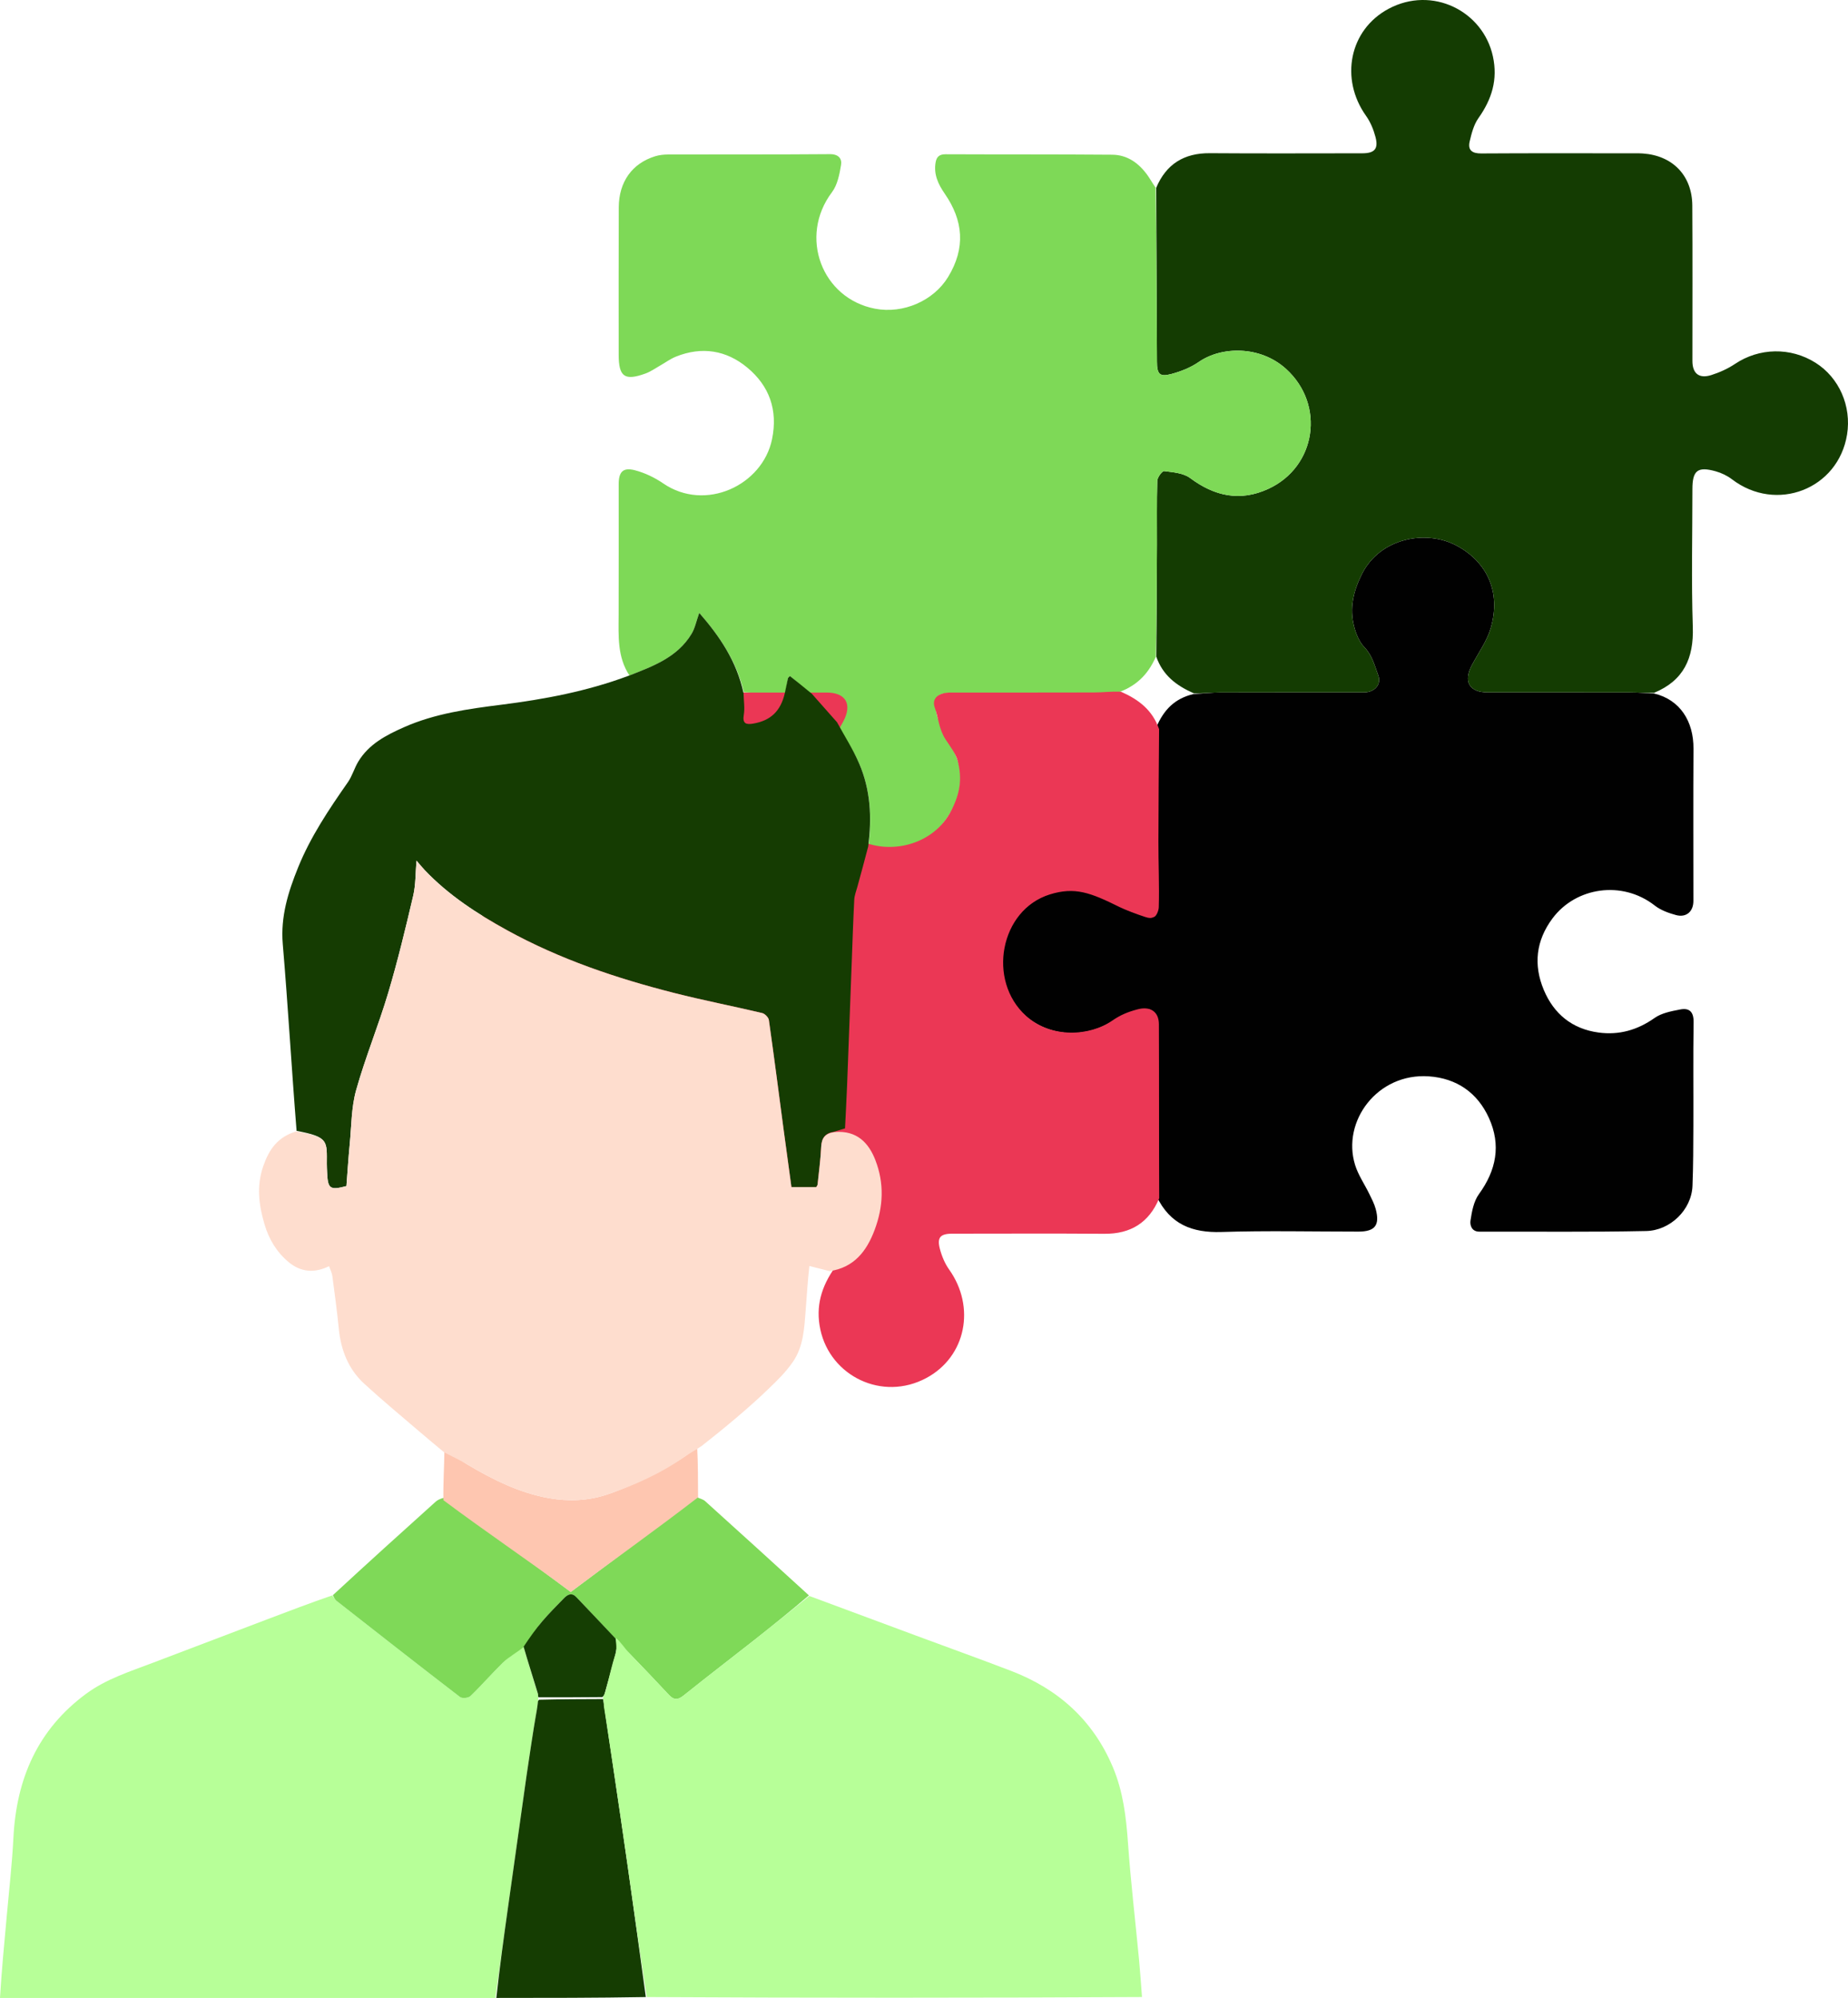 <svg xmlns="http://www.w3.org/2000/svg" xmlns:bx="https://boxy-svg.com" viewBox="8.47 2.83 897.34 970.17">
    <defs>
      <linearGradient id="color-0" gradientUnits="userSpaceOnUse" gradientTransform="matrix(1, 0, 0, 1, -105.048, 157.813)" bx:pinned="true">
        <stop style="stop-color: rgb(235, 55, 85)"/>
      </linearGradient>
    </defs>
    <path fill="#010101" opacity="1" stroke="none" d="M 811.658 339.584 C 824.263 342.601 830.861 353.072 830.779 366.374 C 830.627 391.037 830.744 415.701 830.736 440.365 C 830.734 445.474 827.272 448.526 822.283 447.17 C 818.684 446.193 814.878 444.821 811.995 442.564 C 796.161 430.163 773.665 433.599 762.337 448.771 C 754.249 459.602 753.006 471.39 758.102 483.546 C 762.98 495.186 771.897 502.495 784.696 504.214 C 794.666 505.553 803.569 503.017 811.907 497.132 C 815.335 494.711 820.069 493.844 824.353 493.013 C 828.795 492.151 830.913 494.191 830.837 499.188 C 830.582 515.849 830.786 532.516 830.723 549.181 C 830.687 559.006 830.684 568.84 830.298 578.655 C 829.837 590.369 819.453 600.349 807.823 600.6 C 780.839 601.182 753.835 600.822 726.839 600.909 C 722.973 600.922 722.182 597.644 722.496 595.555 C 723.162 591.138 724.055 586.195 726.578 582.719 C 735.027 571.078 737.429 558.889 731.46 545.713 C 725.855 533.343 715.697 526.434 702.317 525.493 C 677.238 523.731 659.912 547.391 666.461 568.51 C 667.993 573.449 671.093 577.895 673.381 582.611 C 674.538 584.995 675.809 587.393 676.483 589.929 C 678.581 597.821 676.13 600.886 668.053 600.886 C 645.889 600.886 623.708 600.374 601.566 601.071 C 587.411 601.517 576.615 597.43 570.045 583.659 C 569.681 578.931 569 574.966 568.983 570.997 C 568.881 546.842 568.815 522.684 569.031 498.53 C 569.071 493.992 567.308 492.028 563.296 493.02 C 558.575 494.187 553.519 495.437 549.584 498.095 C 533.961 508.65 512.873 505.873 501.855 491.251 C 490.139 475.701 492.897 454.125 508.118 442.26 C 519.849 433.115 536.35 432.824 548.688 440.912 C 552.998 443.737 558.043 445.743 563.029 447.134 C 566.672 448.15 569.068 446.312 569.02 441.646 C 568.812 421.657 568.858 401.664 568.974 381.674 C 569.022 373.373 569.567 364.626 569.936 355.989 C 573.529 347.593 578.79 341.989 588.103 339.824 C 592.675 339.618 596.798 339.095 600.922 339.081 C 624.225 339 647.529 339.056 670.833 339.031 C 675.913 339.026 679.328 335.205 677.738 330.872 C 675.979 326.076 674.8 321.078 670.924 317.056 C 668.45 314.49 666.904 310.606 665.989 307.044 C 663.71 298.174 665.558 290.049 669.737 281.668 C 678.634 263.829 701.128 259.912 715.794 267.798 C 730.471 275.689 737.473 290.184 732.316 307.881 C 730.479 314.186 726.35 319.832 723.209 325.747 C 718.914 333.833 721.913 339.042 730.913 339.042 C 753.884 339.042 776.855 339.016 799.826 339.066 C 803.77 339.075 807.714 339.403 811.658 339.584 Z"/>
    <path fill="#143C02" opacity="1" stroke="none" d=" M811.63,339.268 C807.714,339.403 803.77,339.075 799.826,339.066 C776.855,339.016 753.884,339.042 730.913,339.042 C721.913,339.042 718.914,333.833 723.209,325.747 C726.35,319.832 730.479,314.186 732.316,307.881 C737.473,290.184 730.471,275.689 715.794,267.798 C701.128,259.912 678.634,263.829 669.737,281.668 C665.558,290.049 663.71,298.174 665.989,307.044 C666.904,310.606 668.45,314.49 670.924,317.056 C674.8,321.078 675.979,326.076 677.738,330.872 C679.328,335.205 675.913,339.026 670.833,339.031 C647.529,339.056 624.225,339 600.922,339.081 C596.798,339.095 592.675,339.618 588.114,339.479 C579.557,335.705 573.041,330.667 569.922,321.668 C570.092,303.214 570.191,285.23 570.25,267.246 C570.284,256.921 570.095,246.591 570.412,236.275 C570.463,234.598 572.814,231.479 573.775,231.601 C578.087,232.148 583.102,232.526 586.371,234.965 C598.255,243.831 610.653,246.508 624.319,240.23 C647.594,229.537 652.164,199.368 632.895,181.93 C620.423,170.644 601.646,170.912 590.568,178.594 C586.641,181.317 581.888,183.195 577.239,184.44 C571.546,185.965 570.279,184.5 570.252,178.487 C570.128,150.349 569.998,122.212 569.869,94.074 C574.723,82.512 583.389,77.127 595.952,77.22 C620.612,77.403 645.275,77.274 669.937,77.269 C675.903,77.267 677.882,75.154 676.377,69.38 C675.439,65.78 673.926,62.095 671.781,59.082 C658.996,41.116 663.654,17.347 682.652,7.141 C703.878,-4.262 728.611,8.152 733.388,30.223 C735.833,41.515 732.859,51.024 726.371,60.174 C724.096,63.382 723.011,67.62 722.093,71.553 C721.113,75.758 723.32,77.372 727.702,77.344 C751.863,77.19 776.025,77.269 800.187,77.274 C802.186,77.274 804.192,77.225 806.183,77.36 C820.667,78.348 830.116,88.077 830.21,102.629 C830.372,127.79 830.259,152.953 830.264,178.114 C830.265,184.201 833.488,186.848 839.447,184.955 C843.462,183.68 847.467,181.879 850.956,179.537 C862.632,171.697 877.895,171.312 890.045,178.979 C901.507,186.21 907.584,200.052 905.354,213.846 C901.063,240.386 870.992,252.018 849.459,235.564 C847.17,233.815 844.358,232.473 841.578,231.692 C832.792,229.226 830.263,231.278 830.263,240.325 C830.263,262.654 829.719,285.001 830.452,307.306 C830.95,322.432 826.08,333.275 811.63,339.268 z"/>
    <path opacity="1" stroke="none" d="M 569.575 93.902 C 569.998 122.212 570.128 150.349 570.252 178.487 C 570.279 184.5 571.546 185.965 577.239 184.44 C 581.888 183.195 586.641 181.317 590.568 178.594 C 601.646 170.912 620.423 170.644 632.895 181.93 C 652.164 199.368 647.594 229.537 624.319 240.23 C 610.653 246.508 598.255 243.831 586.371 234.965 C 583.102 232.526 578.087 232.148 573.775 231.601 C 572.814 231.479 570.463 234.598 570.412 236.275 C 570.095 246.591 570.284 256.921 570.25 267.246 C 570.191 285.23 570.092 303.214 569.665 321.864 C 565.752 330.78 559.698 336.344 550.731 339.291 C 523.93 339.305 497.609 339.308 471.289 339.311 C 463.44 339.312 462.274 340.529 463.063 348.298 C 463.225 349.896 463.75 351.527 464.435 352.99 C 467.359 359.232 470.862 365.242 473.313 371.657 C 478.692 385.734 469.422 403.492 457.243 410.473 C 448.727 415.355 439.638 415.971 430.173 413.613 C 431.937 399.595 431.106 386.209 425.649 373.55 C 422.662 366.623 417.982 360.732 414.583 353.757 C 419.372 344.314 417.223 339.139 407.396 339.251 C 405.912 339.268 404.214 340.125 402.404 340.096 C 398.647 337.208 395.435 333.824 392.032 331.106 C 391.471 331.719 391.123 331.923 391.064 332.191 C 390.527 334.613 390.473 337.262 389.546 339.615 C 382.846 339.557 376.141 339.36 369.669 338.987 C 366.112 323.792 357.943 311.843 348.01 300.443 C 346.56 304.503 345.934 307.86 344.281 310.598 C 337.414 321.978 325.674 326.329 314.103 330.832 C 308.149 321.779 308.821 311.572 308.86 301.429 C 308.941 280.269 308.879 259.108 308.888 237.948 C 308.891 231.964 310.977 229.679 316.733 231.172 C 321.556 232.424 326.356 234.718 330.481 237.549 C 350.926 251.587 378.77 238.524 383.362 216.062 C 386.249 201.938 382.067 190.245 371.323 181.32 C 361.123 172.848 349.221 170.969 336.678 176.011 C 333.947 177.109 331.51 178.934 328.922 180.398 C 326.623 181.697 324.424 183.288 321.972 184.178 C 311.74 187.891 308.885 185.822 308.886 175.015 C 308.89 151.189 308.821 127.362 308.925 103.536 C 308.978 91.125 315.424 82.169 326.58 78.713 C 328.602 78.086 330.82 77.855 332.949 77.849 C 359.108 77.785 385.268 77.901 411.425 77.683 C 415.594 77.649 417.368 79.829 416.865 82.895 C 416.113 87.473 415.122 92.616 412.444 96.173 C 396.167 117.798 407.564 147.793 433.353 152.726 C 447.147 155.364 461.795 148.827 468.778 137.439 C 477.505 123.209 476.16 109.835 467.219 96.901 C 464.018 92.269 461.746 87.436 462.792 81.614 C 463.268 78.963 464.631 77.724 467.574 77.738 C 494.565 77.859 521.558 77.738 548.549 77.958 C 555.839 78.017 561.397 81.995 565.589 87.818 C 566.943 89.7 568.057 91.755 569.575 93.902 Z" fill="#7ED957"/>
    <path opacity="1" d="M 476.664 675.602 C 472.747 675.737 468.803 675.409 464.859 675.4 C 441.888 675.35 418.917 675.376 395.946 675.376 C 386.946 675.376 383.947 670.167 388.242 662.081 C 391.384 656.166 395.512 650.52 397.35 644.215 C 402.506 626.518 395.504 612.023 380.827 604.132 C 366.161 596.246 343.667 600.79 334.771 618.629 C 330.591 627.01 329.495 634.006 331.774 642.876 C 332.689 646.438 335.778 650.397 337.713 653.39 C 340.962 658.415 341.137 663.915 342.897 668.712 C 344.486 673.044 340.946 675.36 335.866 675.365 C 312.563 675.39 289.259 675.334 265.955 675.415 C 261.831 675.429 257.708 675.952 253.147 675.813 C 244.591 672.039 238.074 667.001 234.955 658.002 C 235.125 639.548 235.224 621.564 235.283 603.58 C 235.317 593.255 234.788 581.987 235.104 571.671 C 235.155 569.994 236.206 567.703 237.103 567.338 C 238.48 566.778 239.005 566.723 241.116 567.396 C 244.766 568.56 250.94 570.933 253.383 572.144 C 267.546 579.167 275.255 582.199 287.728 578.299 C 312.173 570.655 318.703 535.984 299.434 518.546 C 286.962 507.26 267.998 508.47 256.919 516.152 C 252.992 518.875 249.493 520.304 244.844 521.549 C 239.151 523.074 235.071 520.834 235.045 514.821 C 234.921 486.683 235.031 458.546 234.902 430.408 C 239.756 418.846 248.422 413.461 260.985 413.554 C 285.646 413.737 310.308 413.608 334.97 413.603 C 340.936 413.601 342.915 411.488 341.41 405.714 C 340.472 402.114 338.959 398.429 336.815 395.416 C 324.029 377.45 328.687 353.681 347.686 343.475 C 368.911 332.072 393.644 344.486 398.422 366.557 C 400.866 377.849 397.893 387.358 391.404 396.508 C 389.129 399.716 388.044 403.954 387.126 407.887 C 386.146 412.092 388.353 413.706 392.735 413.678 C 416.896 413.524 441.058 413.603 465.22 413.608 C 467.219 413.608 469.225 413.559 471.216 413.694 C 485.701 414.682 495.15 424.411 495.243 438.963 C 495.406 464.124 495.292 489.287 495.297 514.449 C 495.298 520.535 498.521 523.182 504.48 521.289 C 508.495 520.014 512.5 518.213 515.989 515.871 C 527.665 508.032 542.928 507.646 555.079 515.313 C 566.54 522.544 572.617 536.386 570.387 550.18 C 566.096 576.72 536.025 588.352 514.492 571.898 C 512.203 570.149 509.391 568.807 506.611 568.026 C 497.825 565.56 495.296 567.612 495.296 576.659 C 495.296 598.988 494.752 621.335 495.486 643.64 C 495.983 658.766 491.113 669.609 476.664 675.602 Z" style="fill: url(#color-0); stroke: url(#color-0); transform-origin: 402.873px 507.499px;" transform="matrix(-1, 0, 0, -1, -0, 0)"/>
    <path fill="#B7FF98" opacity="1" stroke="none" d="M 8.469 973 C 9.264 959.625 10.566 946.253 11.781 932.873 C 12.922 920.317 14.346 907.771 14.985 895.188 C 16.434 866.63 26.725 842.711 50.22 825.357 C 60.109 818.053 71.713 814.451 82.989 810.147 C 101.412 803.114 119.853 796.13 138.288 789.126 C 148.645 785.191 159.003 781.259 169.744 777.553 C 170.685 778.58 171.088 779.574 171.822 780.149 C 191.774 795.793 211.728 811.437 231.834 826.881 C 232.865 827.673 235.911 827.385 236.898 826.435 C 242.284 821.253 247.184 815.568 252.525 810.335 C 255.62 807.302 259.229 804.793 262.717 802.442 C 264.313 808.2 269.324 824.627 269.752 825.56 C 269.708 826.507 269.814 826.698 269.838 827.256 C 269.757 827.482 269.975 828.282 269.853 828.527 C 269.736 829.132 268.566 837.134 268.256 838.461 C 267.851 840.225 265.13 858.045 264.137 865.108 C 261.159 886.291 258.172 907.472 255.198 928.656 C 253.123 943.436 251.065 958.218 249 973 C 168.979 973 88.958 973 8.469 973 Z" style=""/>
    <path fill="#153C02" opacity="1" stroke="none" d=" M413.432,552.404 C409.25,553.039 407.407,555.365 407.21,559.694 C406.93,565.836 406.083,571.951 405.455,578.076 C405.424,578.376 405.162,578.652 404.839,579.253 C401.103,579.253 397.2,579.253 392.769,579.253 C391.504,569.979 390.225,560.776 388.999,551.566 C386.629,533.754 384.349,515.93 381.814,498.142 C381.63,496.846 379.868,495.065 378.544,494.752 C364.325,491.379 349.961,488.596 335.803,484.993 C307.668,477.833 280.296,468.623 254.692,454.536 C240.077,446.495 226.29,437.528 214.739,425.391 C213.497,424.086 212.369,422.671 210.707,420.751 C210.179,426.855 210.352,432.495 209.108,437.804 C205.403,453.614 201.604,469.432 196.968,484.987 C192.237,500.861 185.874,516.258 181.402,532.194 C179.055,540.557 179.143,549.619 178.29,558.38 C177.629,565.169 177.212,571.981 176.688,578.776 C168.668,580.88 167.637,580.145 167.3,572.091 C167.244,570.76 167.16,569.428 167.162,568.096 C167.184,556.92 168.124,554.906 152.481,551.968 C150.049,521.639 148.321,491.403 145.774,461.237 C144.65,447.914 148.401,435.971 153.203,424.098 C159.258,409.127 168.214,395.815 177.408,382.639 C179.517,379.617 180.516,375.842 182.437,372.662 C187.573,364.157 195.934,359.81 204.642,355.956 C219.704,349.29 235.772,347.074 251.909,345.033 C272.838,342.386 293.512,338.533 313.732,330.961 C325.674,326.329 337.414,321.978 344.281,310.598 C345.934,307.86 346.56,304.503 348.01,300.443 C357.943,311.843 366.112,323.792 369.514,339.33 C369.626,343.35 370.185,346.717 369.644,349.897 C368.891,354.323 370.809,354.788 374.311,354.182 C382.717,352.727 387.54,348.11 389.541,339.476 C390.041,337.046 390.527,334.613 391.064,332.191 C391.123,331.923 391.471,331.719 392.032,331.106 C395.435,333.824 398.863,336.561 402.699,339.733 C407.039,344.624 410.971,349.081 414.903,353.538 C418.522,360.192 422.662,366.623 425.649,373.55 C431.106,386.209 431.937,399.595 430.024,413.983 C428.206,421.013 426.48,427.239 424.783,433.472 C424.222,435.535 423.385,437.601 423.277,439.696 C422.755,449.825 422.434,459.963 422.051,470.099 C421.299,490.038 420.573,509.978 419.794,529.916 C419.517,537.001 419.118,544.081 418.793,550.768 C416.74,551.395 415.086,551.9 413.432,552.404 z"/>
    <path fill="#7FD958" opacity="1" stroke="none" d="M 401.263 777.532 C 392.703 784.846 383.981 791.93 375.16 798.888 C 363.605 808.003 351.897 816.925 340.428 826.145 C 337.604 828.416 335.701 828.457 333.272 825.844 C 326.835 818.921 320.291 812.097 313.72 805.301 C 312.48 804.019 310.921 803.046 309.058 801.553 C 308.432 800.552 308.447 799.75 308.054 799.329 C 301.519 792.322 294.934 785.362 288.357 778.393 C 286.176 776.082 284.166 776.998 282.365 778.853 C 278.786 782.538 275.129 786.166 271.803 790.072 C 268.544 793.899 265.863 798.559 262.813 802.563 C 259.435 805.309 255.62 807.302 252.525 810.335 C 247.184 815.568 242.284 821.253 236.898 826.435 C 235.911 827.385 232.865 827.673 231.834 826.881 C 211.728 811.437 191.774 795.793 171.822 780.149 C 171.088 779.574 170.685 778.58 170.086 777.445 C 186.692 762.08 203.332 747.044 220.005 732.045 C 220.956 731.189 222.178 730.635 223.852 730.177 C 244.754 745.514 265.079 760.615 285.605 775.866 C 306.162 760.478 326.582 745.193 347.001 729.908 C 348.307 730.518 349.858 730.857 350.882 731.779 C 367.647 746.891 384.345 762.077 401.263 777.532 Z"/>
    <path fill="#FEC6B0" opacity="1" stroke="none" d="M 347.433 729.908 C 327.02 745.654 306.162 760.478 285.605 775.866 C 265.079 760.615 244.316 746.67 223.774 731.304 C 223.588 724.079 224.204 714.21 224.268 706.79 C 228.048 708.275 231.756 711.796 235.382 713.949 C 247.818 721.336 260.747 727.793 275.035 730.312 C 284.44 731.971 293.993 731.671 303.465 728.481 C 316.881 723.963 332.989 715.607 341.252 709.9 C 342.692 708.905 344.979 706.976 347.026 706.345 C 347.428 713.329 347.384 722.478 347.433 729.908 Z"/>
    <path fill="#153E03" opacity="1" stroke="none" d="M 262.717 802.442 C 265.657 798.043 268.544 793.899 271.803 790.072 C 275.129 786.166 278.786 782.538 282.365 778.853 C 284.166 776.998 286.176 776.082 288.357 778.393 C 294.934 785.362 301.688 792.378 308.223 799.385 C 308.616 799.806 307.509 805.324 307.34 806.068 C 305.87 811.411 304.592 816.52 302.811 822.612 C 302.403 824.205 302.441 824.024 302.029 825.53 C 302.029 825.53 301.392 826.814 300.817 826.922 C 290.135 827.03 280.027 827.03 269.919 827.03 C 269.814 826.698 269.708 826.366 269.722 825.452 C 269.393 824.211 264.313 808.2 262.717 802.442 Z"/>
    <path fill="#153D02" opacity="1" stroke="none" d="M 301.26 827.878 C 301.377 828.213 301.491 828.591 301.625 829.687 C 301.706 830.747 309.733 884.042 313.19 908.536 C 316.182 929.738 319.151 950.944 322.065 972.574 C 297.979 973 273.958 973 249.469 973 C 251.065 958.218 253.123 943.436 255.198 928.656 C 258.172 907.472 261.159 886.291 264.137 865.108 C 265.13 858.045 267.906 840.069 268.346 837.773 C 268.758 835.624 269.523 830.943 269.641 829.519 C 269.637 829.158 269.633 828.797 270.228 828.199 C 280.972 827.934 291.116 827.906 301.26 827.878 Z"/>
    <path fill="#B7FF98" opacity="1" stroke="none" d="M 401.468 777.818 C 418.557 784.167 435.644 790.521 452.736 796.862 C 468.29 802.632 483.903 808.248 499.395 814.181 C 522.278 822.945 539.229 838.107 548.853 860.954 C 553.814 872.733 555.304 885.12 556.194 897.782 C 557.518 916.638 559.753 935.43 561.545 954.254 C 562.112 960.202 562.505 966.166 562.989 972.562 C 482.979 973 402.958 973 322.534 972.574 C 319.151 950.944 316.182 929.738 313.19 908.536 C 309.733 884.042 302.006 832.791 301.786 831.909 C 301.56 831 301.77 830.108 301.555 829.147 C 301.494 828.547 301.377 828.213 301.319 827.677 C 301.378 827.476 301.212 827.09 301.302 826.952 C 301.392 826.814 301.354 826.486 301.626 826.286 C 302.197 825.038 302.497 823.991 302.886 822.565 C 304.43 816.814 305.538 811.441 307.324 805.974 C 308.415 802.442 307.057 798.561 307.539 798.247 C 309.311 799.414 312.48 804.019 313.72 805.301 C 320.291 812.097 326.835 818.921 333.272 825.844 C 335.701 828.457 337.604 828.416 340.428 826.145 C 351.897 816.925 363.605 808.003 375.16 798.888 C 383.981 791.93 392.703 784.846 401.468 777.818 Z"/>
    <path fill="#FEDDCE" opacity="1" stroke="none" d="M 411.291 620.08 C 408.142 619.277 404.992 618.474 401.482 617.579 C 400.66 624.803 400.265 631.682 399.673 639.242 C 399.009 647.728 398.638 656.832 393.35 664.312 C 389.746 669.409 386.618 672.425 381.398 677.47 C 372.202 686.357 360.196 696.344 349.275 704.908 C 348.408 705.587 342.544 709.027 341.115 710.038 C 329.549 718.223 316.881 723.963 303.465 728.481 C 293.993 731.671 284.44 731.971 275.035 730.312 C 260.747 727.793 247.818 721.336 235.382 713.949 C 231.756 711.796 227.902 710.028 224.153 708.084 C 220.181 704.754 216.177 701.464 212.246 698.087 C 203.23 690.345 194.059 682.769 185.314 674.731 C 177.586 667.629 173.992 658.377 172.97 647.978 C 172.13 639.431 170.968 630.913 169.843 622.397 C 169.655 620.975 168.924 619.624 168.247 617.672 C 161.159 621.173 154.435 620.569 148.603 615.681 C 142.818 610.831 139.046 604.634 136.877 597.234 C 134.105 587.779 132.955 578.663 136.335 568.995 C 139.129 561 143.283 554.938 152.247 552.245 C 168.124 554.906 167.184 556.92 167.162 568.096 C 167.16 569.428 167.244 570.76 167.3 572.091 C 167.637 580.145 168.668 580.88 176.688 578.776 C 177.212 571.981 177.629 565.169 178.29 558.38 C 179.143 549.619 179.055 540.557 181.402 532.194 C 185.874 516.258 192.237 500.861 196.968 484.987 C 201.604 469.432 205.403 453.614 209.108 437.804 C 210.352 432.495 210.179 426.855 210.707 420.751 C 212.369 422.671 213.497 424.086 214.739 425.391 C 226.29 437.528 240.077 446.495 254.692 454.536 C 280.296 468.623 307.668 477.833 335.803 484.993 C 349.961 488.596 364.325 491.379 378.544 494.752 C 379.868 495.065 381.63 496.846 381.814 498.142 C 384.349 515.93 386.629 533.754 388.999 551.566 C 390.225 560.776 391.504 569.979 392.769 579.253 C 397.2 579.253 401.103 579.253 404.839 579.253 C 405.162 578.652 405.424 578.376 405.455 578.076 C 406.083 571.951 406.93 565.836 407.21 559.694 C 407.407 555.365 409.25 553.039 413.902 552.538 C 424.572 551.666 430.285 557.857 433.48 566.043 C 437.934 577.456 437.393 588.791 433.156 600.09 C 429.271 610.451 423.113 618.376 411.291 620.08 Z"/>
</svg>